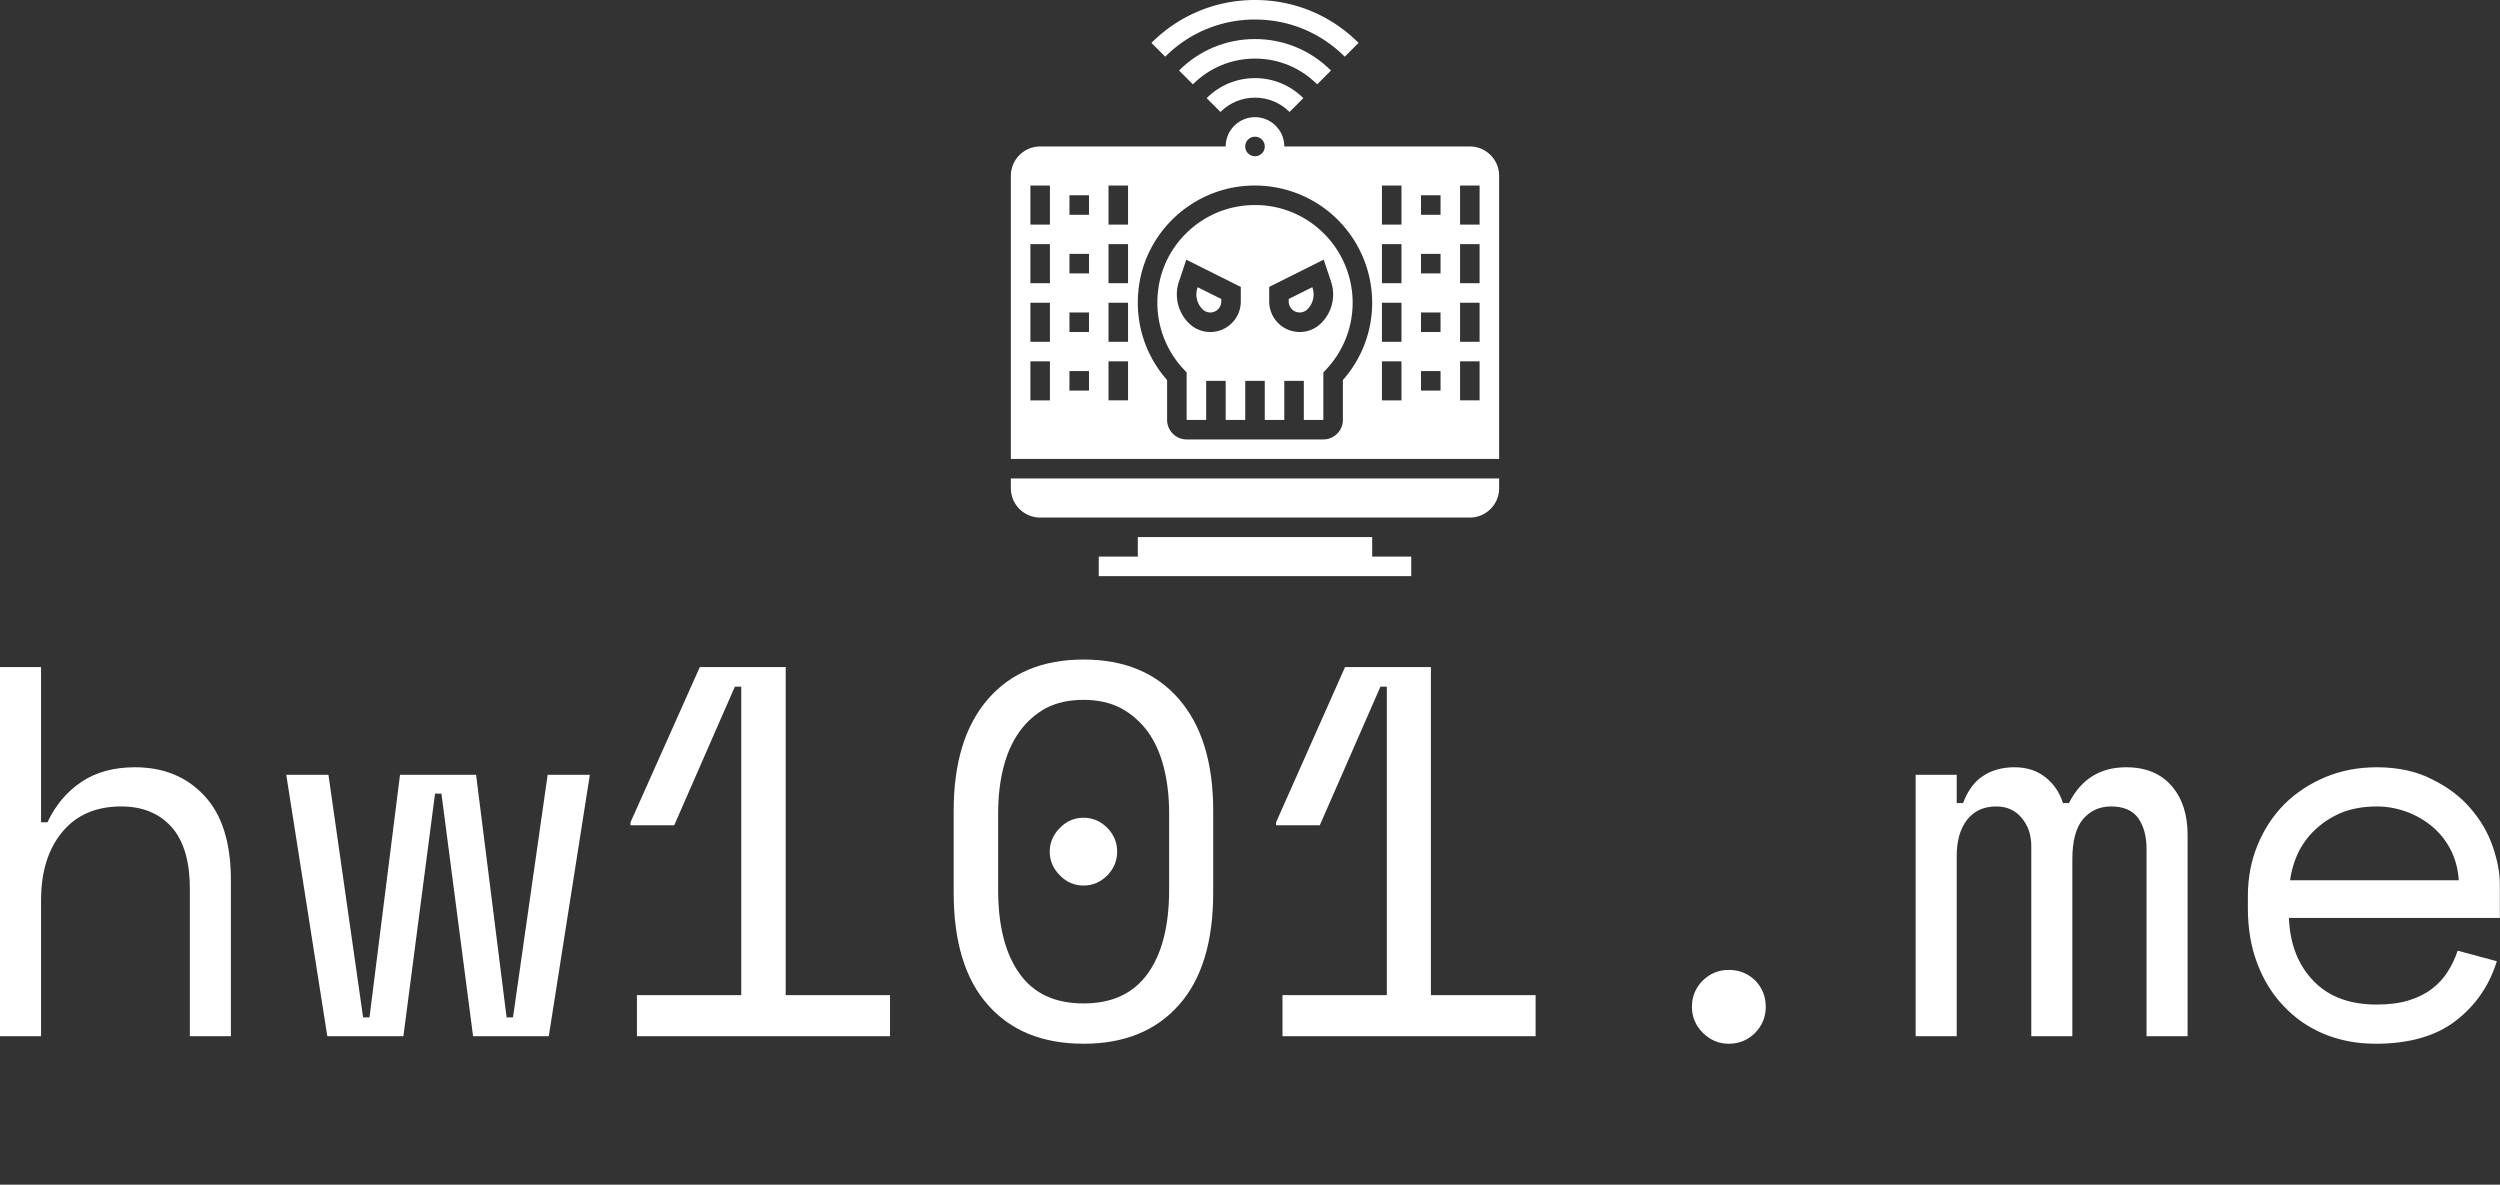 <svg data-v-423bf9ae="" xmlns="http://www.w3.org/2000/svg" viewBox="0 0 390.412 185" class="iconAboveSlogan"><rect x="0" y="0" width="390.412" height="185" fill="#333333" stroke="none"/><!----><defs data-v-423bf9ae=""><linearGradient data-v-423bf9ae="" gradientTransform="rotate(25)" id="766c0c29-29c5-4456-8fd0-08d72956a511" x1="0%" y1="0%" x2="100%" y2="0%"><stop data-v-423bf9ae="" offset="0%" style="stop-color: rgb(8, 199, 214); stop-opacity: 1;"></stop><stop data-v-423bf9ae="" offset="100%" style="stop-color: rgb(2, 2, 62); stop-opacity: 1;"></stop></linearGradient></defs><!----><g data-v-423bf9ae="" id="3b1b73c5-51ee-4941-a662-26d8beb6d4a3" fill="#ffffff" transform="matrix(5.882,0,0,5.882,-7.176,69.588)"><path d="M2.31 12.07L2.31 15.68L1.22 15.68L1.22 5.88L2.31 5.88L2.31 10.00L2.48 10.00L2.48 10.00Q2.80 9.32 3.38 8.93L3.38 8.93L3.38 8.93Q3.96 8.54 4.80 8.54L4.80 8.54L4.80 8.54Q5.94 8.54 6.64 9.29L6.64 9.29L6.64 9.29Q7.35 10.04 7.35 11.54L7.35 11.54L7.35 15.68L6.26 15.68L6.26 11.76L6.26 11.76Q6.26 10.67 5.77 10.12L5.77 10.12L5.77 10.12Q5.28 9.58 4.44 9.58L4.44 9.58L4.44 9.58Q3.44 9.58 2.88 10.25L2.88 10.25L2.88 10.25Q2.31 10.93 2.31 12.07L2.31 12.07ZM16.88 8.74L15.79 15.68L13.78 15.68L12.94 9.24L12.77 9.24L11.93 15.68L9.91 15.68L8.82 8.74L9.94 8.74L10.86 15.18L11.03 15.18L11.84 8.74L13.86 8.74L14.67 15.18L14.84 15.18L15.76 8.74L16.88 8.74ZM18.13 14.59L20.90 14.59L20.90 6.40L20.73 6.40L19.12 10.08L17.96 10.08L17.96 10.00L19.80 5.88L22.08 5.88L22.08 14.59L24.85 14.59L24.85 15.68L18.13 15.68L18.13 14.59ZM26.54 11.87L26.54 9.69L26.54 9.69Q26.54 7.78 27.45 6.73L27.45 6.73L27.45 6.73Q28.36 5.68 29.99 5.68L29.99 5.68L29.99 5.68Q31.61 5.68 32.52 6.73L32.52 6.73L32.52 6.73Q33.43 7.78 33.43 9.69L33.43 9.69L33.43 11.87L33.43 11.87Q33.43 13.83 32.52 14.85L32.52 14.85L32.52 14.85Q31.61 15.88 29.99 15.88L29.99 15.88L29.99 15.88Q28.36 15.88 27.45 14.85L27.45 14.85L27.45 14.85Q26.54 13.83 26.54 11.87L26.54 11.87ZM29.99 14.81L29.99 14.81L29.99 14.81Q31.12 14.81 31.69 14.02L31.69 14.02L31.69 14.02Q32.26 13.23 32.26 11.79L32.26 11.79L32.26 9.77L32.26 9.77Q32.26 9.10 32.12 8.55L32.12 8.55L32.12 8.55Q31.98 7.99 31.69 7.59L31.69 7.59L31.69 7.59Q31.40 7.20 30.98 6.97L30.98 6.97L30.98 6.97Q30.55 6.75 29.99 6.75L29.99 6.75L29.99 6.75Q29.41 6.75 28.99 6.97L28.99 6.97L28.99 6.97Q28.57 7.20 28.29 7.59L28.29 7.59L28.29 7.59Q28 7.99 27.86 8.55L27.86 8.55L27.86 8.55Q27.72 9.10 27.72 9.77L27.72 9.77L27.72 11.79L27.72 11.79Q27.72 13.23 28.29 14.02L28.29 14.02L28.29 14.02Q28.85 14.81 29.99 14.81ZM29.09 10.78L29.09 10.78L29.09 10.78Q29.09 10.42 29.36 10.15L29.36 10.15L29.36 10.15Q29.62 9.88 29.99 9.88L29.99 9.88L29.99 9.88Q30.35 9.88 30.62 10.15L30.62 10.15L30.62 10.15Q30.88 10.42 30.88 10.78L30.88 10.78L30.88 10.78Q30.88 11.14 30.62 11.41L30.62 11.41L30.62 11.41Q30.35 11.68 29.99 11.68L29.99 11.68L29.99 11.68Q29.62 11.68 29.36 11.41L29.36 11.41L29.36 11.41Q29.09 11.14 29.09 10.78ZM35.27 14.59L38.04 14.59L38.04 6.40L37.87 6.40L36.26 10.08L35.10 10.08L35.10 10.00L36.93 5.88L39.21 5.88L39.21 14.59L41.99 14.59L41.99 15.68L35.27 15.68L35.27 14.59ZM46.14 14.90L46.14 14.90L46.14 14.90Q46.14 14.49 46.43 14.20L46.43 14.20L46.43 14.20Q46.72 13.92 47.12 13.92L47.12 13.92L47.12 13.92Q47.53 13.92 47.82 14.20L47.82 14.20L47.82 14.20Q48.10 14.49 48.10 14.90L48.10 14.90L48.10 14.90Q48.10 15.30 47.82 15.59L47.82 15.59L47.82 15.59Q47.53 15.88 47.12 15.88L47.12 15.88L47.12 15.88Q46.72 15.88 46.43 15.59L46.43 15.59L46.43 15.59Q46.14 15.30 46.14 14.90ZM59.30 10.33L59.30 15.68L58.21 15.68L58.21 10.70L58.21 10.70Q58.21 10.21 57.99 9.89L57.99 9.89L57.99 9.89Q57.76 9.58 57.27 9.58L57.27 9.58L57.27 9.58Q56.81 9.58 56.52 9.92L56.52 9.92L56.52 9.92Q56.24 10.26 56.24 10.98L56.24 10.98L56.24 15.68L55.15 15.68L55.15 10.64L55.15 10.64Q55.15 10.18 54.89 9.88L54.89 9.88L54.89 9.88Q54.64 9.58 54.22 9.58L54.22 9.58L54.22 9.58Q53.72 9.58 53.44 9.94L53.44 9.94L53.44 9.94Q53.17 10.30 53.17 10.89L53.17 10.89L53.17 15.68L52.08 15.68L52.08 8.74L53.17 8.74L53.17 9.49L53.34 9.49L53.34 9.49Q53.52 9.00 53.87 8.77L53.87 8.77L53.87 8.77Q54.22 8.54 54.70 8.54L54.70 8.54L54.70 8.54Q55.20 8.54 55.53 8.81L55.53 8.81L55.53 8.81Q55.86 9.07 55.99 9.49L55.99 9.49L56.15 9.49L56.15 9.49Q56.63 8.54 57.67 8.54L57.67 8.54L57.67 8.54Q58.45 8.54 58.88 9.04L58.88 9.04L58.88 9.04Q59.30 9.53 59.30 10.33L59.30 10.33ZM67.59 12.54L61.99 12.54L61.99 12.54Q62.03 13.58 62.64 14.21L62.64 14.21L62.64 14.21Q63.24 14.84 64.32 14.84L64.32 14.84L64.32 14.84Q64.81 14.84 65.17 14.73L65.17 14.73L65.17 14.73Q65.53 14.62 65.79 14.42L65.79 14.42L65.79 14.42Q66.05 14.22 66.21 13.96L66.21 13.96L66.21 13.96Q66.37 13.71 66.47 13.41L66.47 13.41L67.51 13.69L67.51 13.69Q67.21 14.66 66.42 15.27L66.42 15.27L66.42 15.27Q65.63 15.88 64.29 15.88L64.29 15.88L64.29 15.88Q63.55 15.88 62.92 15.62L62.92 15.62L62.92 15.62Q62.30 15.36 61.85 14.88L61.85 14.88L61.85 14.88Q61.40 14.41 61.15 13.75L61.15 13.75L61.15 13.75Q60.90 13.09 60.90 12.29L60.90 12.29L60.90 11.96L60.90 11.96Q60.90 11.23 61.16 10.60L61.16 10.60L61.16 10.60Q61.42 9.97 61.88 9.51L61.88 9.51L61.88 9.51Q62.34 9.06 62.96 8.80L62.96 8.80L62.96 8.80Q63.59 8.54 64.32 8.54L64.32 8.54L64.32 8.54Q65.17 8.54 65.79 8.86L65.79 8.86L65.79 8.86Q66.42 9.17 66.81 9.63L66.81 9.63L66.81 9.63Q67.21 10.09 67.40 10.64L67.40 10.64L67.40 10.64Q67.59 11.19 67.59 11.65L67.59 11.65L67.59 12.54ZM64.32 9.58L64.32 9.58L64.32 9.58Q63.85 9.58 63.45 9.72L63.45 9.72L63.45 9.72Q63.06 9.87 62.75 10.14L62.75 10.14L62.75 10.14Q62.45 10.40 62.26 10.76L62.26 10.76L62.26 10.76Q62.08 11.12 62.02 11.54L62.02 11.54L66.50 11.54L66.50 11.54Q66.47 11.09 66.28 10.72L66.28 10.72L66.28 10.72Q66.09 10.36 65.79 10.11L65.79 10.11L65.79 10.11Q65.49 9.86 65.11 9.72L65.11 9.72L65.11 9.72Q64.72 9.58 64.32 9.58Z"></path></g><!----><g data-v-423bf9ae="" id="7431e0e7-1f74-4126-a851-b5ab08ba9d27" transform="matrix(1.525,0,0,1.525,147.186,-3.051)" stroke="none" fill="#ffffff"><path d="M27.051 12.051l1.414 1.414C29.409 12.521 30.664 12 32 12s2.591.521 3.535 1.465l1.414-1.414C35.628 10.729 33.87 10 32 10s-3.628.729-4.949 2.051z"></path><path d="M39.778 9.222C37.701 7.145 34.938 6 32 6s-5.701 1.145-7.778 3.222l1.414 1.414C27.336 8.937 29.596 8 32 8s4.664.937 6.364 2.636l1.414-1.414z"></path><path d="M32 4c3.473 0 6.737 1.353 9.192 3.808l1.414-1.414C39.773 3.561 36.007 2 32 2s-7.773 1.561-10.606 4.394l1.414 1.414A12.914 12.914 0 0 1 32 4zM27.424 34c.619 0 1.122-.503 1.122-1.121v-.261L26.13 31.41l-.02.057a2.14 2.14 0 0 0 .521 2.205c.212.211.494.328.793.328z"></path><path d="M38.662 25.542a9.888 9.888 0 0 0-6.649-2.543c-.389 0-.78.021-1.175.066-4.354.489-7.923 3.829-8.678 8.122-.56 3.18.377 6.336 2.567 8.661l.273.29V45h2v-4h2v4h2v-4h2v4h2v-4h2v4h2v-4.862l.272-.289A9.959 9.959 0 0 0 42 33c0-2.843-1.217-5.562-3.338-7.458zm-8.116 7.337c0 1.721-1.4 3.121-3.122 3.121a3.103 3.103 0 0 1-2.206-.913 4.132 4.132 0 0 1-1.004-4.253l.748-2.244 5.584 2.792v1.497zm8.237 2.207a3.104 3.104 0 0 1-2.207.914 3.125 3.125 0 0 1-3.122-3.121v-1.497l5.584-2.792.748 2.244a4.132 4.132 0 0 1-1.003 4.252zM7 52c0 1.654 1.346 3 3 3h44c1.654 0 3-1.346 3-3v-1H7v1z"></path><path d="M54 17H35c0-1.654-1.346-3-3-3s-3 1.346-3 3H10c-1.654 0-3 1.346-3 3v29h50V20c0-1.654-1.346-3-3-3zm-22-1a1 1 0 1 1 0 2 1 1 0 0 1 0-2zM11 43H9v-4h2v4zm0-6H9v-4h2v4zm0-6H9v-4h2v4zm0-6H9v-4h2v4zm4 17h-2v-2h2v2zm0-6h-2v-2h2v2zm0-6h-2v-2h2v2zm0-6h-2v-2h2v2zm4 19h-2v-4h2v4zm0-6h-2v-4h2v4zm0-6h-2v-4h2v4zm0-6h-2v-4h2v4zm22 15.921V45c0 1.103-.897 2-2 2H25c-1.103 0-2-.897-2-2v-4.078c-2.433-2.758-3.456-6.407-2.811-10.08.908-5.161 5.195-9.176 10.426-9.765 3.417-.388 6.838.7 9.38 2.974A12.018 12.018 0 0 1 44 33c0 2.927-1.062 5.724-3 7.921zM47 43h-2v-4h2v4zm0-6h-2v-4h2v4zm0-6h-2v-4h2v4zm0-6h-2v-4h2v4zm4 17h-2v-2h2v2zm0-6h-2v-2h2v2zm0-6h-2v-2h2v2zm0-6h-2v-2h2v2zm4 19h-2v-4h2v4zm0-6h-2v-4h2v4zm0-6h-2v-4h2v4zm0-6h-2v-4h2v4z"></path><path d="M37.87 31.41l-2.416 1.208v.261a1.123 1.123 0 0 0 1.916.792c.58-.58.779-1.425.52-2.204l-.02-.057zM44 57H20v2h-4v2h32v-2h-4z"></path></g><!----><g data-v-423bf9ae="" id="326e3044-5f95-49ce-bf75-567c3fbf38b6" fill="#ffffff" transform="matrix(0.913,0,0,0.913,49.699,200.874)"><path d="M1.19 2.80L1.19 12.60L1.61 12.60L1.61 2.80ZM17.99 2.80L17.99 11.79L10.50 2.45L10.50 12.60L10.92 12.60L10.92 3.61L18.41 12.95L18.41 2.80ZM30.59 12.03L26.81 2.80L26.32 2.80L30.59 12.95L34.86 2.80L34.37 2.80ZM43.75 7.48L48.09 7.48L48.09 7.08L43.75 7.08L43.75 3.21L48.37 3.21L48.37 2.80L43.33 2.80L43.33 12.60L48.37 12.60L48.37 12.19L43.75 12.19ZM64.68 2.80L64.68 11.79L57.19 2.45L57.19 12.60L57.61 12.60L57.61 3.61L65.10 12.95L65.10 2.80ZM73.08 3.21L75.60 3.21L75.60 12.60L76.02 12.60L76.02 3.21L78.54 3.21L78.54 2.80L73.08 2.80ZM86.38 12.36C86.38 12.64 86.52 12.78 86.80 12.78C87.08 12.78 87.22 12.64 87.22 12.36C87.22 12.08 87.08 11.94 86.80 11.94C86.52 11.94 86.38 12.08 86.38 12.36ZM108.36 2.80L108.36 12.60L110.74 12.60C112.16 12.60 113.29 12.15 114.15 11.25C115.00 10.35 115.43 9.17 115.43 7.70C115.43 6.23 115.00 5.05 114.15 4.15C113.29 3.25 112.16 2.80 110.74 2.80ZM108.78 3.22L110.74 3.22C112.04 3.22 113.07 3.63 113.83 4.46C114.60 5.28 114.98 6.37 114.98 7.70C114.98 9.09 114.60 10.18 113.85 10.98C113.09 11.78 112.06 12.18 110.74 12.18L108.78 12.18ZM124.81 7.48L129.15 7.48L129.15 7.08L124.81 7.08L124.81 3.21L129.43 3.21L129.43 2.80L124.39 2.80L124.39 12.60L129.43 12.60L129.43 12.19L124.81 12.19ZM139.23 7.64L143.15 7.64L143.15 7.24L139.23 7.24L139.23 3.21L143.29 3.21L143.29 2.80L138.81 2.80L138.81 12.60L139.23 12.60ZM152.81 7.48L157.15 7.48L157.15 7.08L152.81 7.08L152.81 3.21L157.43 3.21L157.43 2.80L152.39 2.80L152.39 12.60L157.43 12.60L157.43 12.19L152.81 12.19ZM173.74 2.80L173.74 11.79L166.25 2.45L166.25 12.60L166.67 12.60L166.67 3.61L174.16 12.95L174.16 2.80ZM183.12 2.80L183.12 12.60L185.50 12.60C186.92 12.60 188.05 12.15 188.91 11.25C189.76 10.35 190.19 9.17 190.19 7.70C190.19 6.23 189.76 5.05 188.91 4.15C188.05 3.25 186.92 2.80 185.50 2.80ZM183.54 3.22L185.50 3.22C186.80 3.22 187.83 3.63 188.59 4.46C189.36 5.28 189.74 6.37 189.74 7.70C189.74 9.09 189.36 10.18 188.61 10.98C187.85 11.78 186.82 12.18 185.50 12.18L183.54 12.18ZM199.57 12.36C199.57 12.64 199.71 12.78 199.99 12.78C200.27 12.78 200.41 12.64 200.41 12.36C200.41 12.08 200.27 11.94 199.99 11.94C199.71 11.94 199.57 12.08 199.57 12.36ZM221.97 7.48L226.31 7.48L226.31 7.08L221.97 7.08L221.97 3.21L226.59 3.21L226.59 2.80L221.55 2.80L221.55 12.60L226.59 12.60L226.59 12.19L221.97 12.19ZM235.97 2.80L235.97 12.60L240.45 12.60L240.45 12.19L236.39 12.19L236.39 2.80ZM249.41 7.48L253.75 7.48L253.75 7.08L249.41 7.08L249.41 3.21L254.03 3.21L254.03 2.80L248.99 2.80L248.99 12.60L254.03 12.60L254.03 12.19L249.41 12.19ZM266.63 12.03L262.85 2.80L262.36 2.80L266.63 12.95L270.90 2.80L270.41 2.80ZM281.47 2.45L277.20 12.60L277.69 12.60L278.96 9.52L283.98 9.52L285.25 12.60L285.74 12.60ZM281.47 3.50L283.78 9.07L279.16 9.07ZM292.11 3.21L294.63 3.21L294.63 12.60L295.05 12.60L295.05 3.21L297.57 3.21L297.57 2.80L292.11 2.80ZM306.53 7.48L310.87 7.48L310.87 7.08L306.53 7.08L306.53 3.21L311.15 3.21L311.15 2.80L306.11 2.80L306.11 12.60L311.15 12.60L311.15 12.19L306.53 12.19ZM320.95 12.36C320.95 12.64 321.09 12.78 321.37 12.78C321.65 12.78 321.79 12.64 321.79 12.36C321.79 12.08 321.65 11.94 321.37 11.94C321.09 11.94 320.95 12.08 320.95 12.36Z"></path></g></svg>